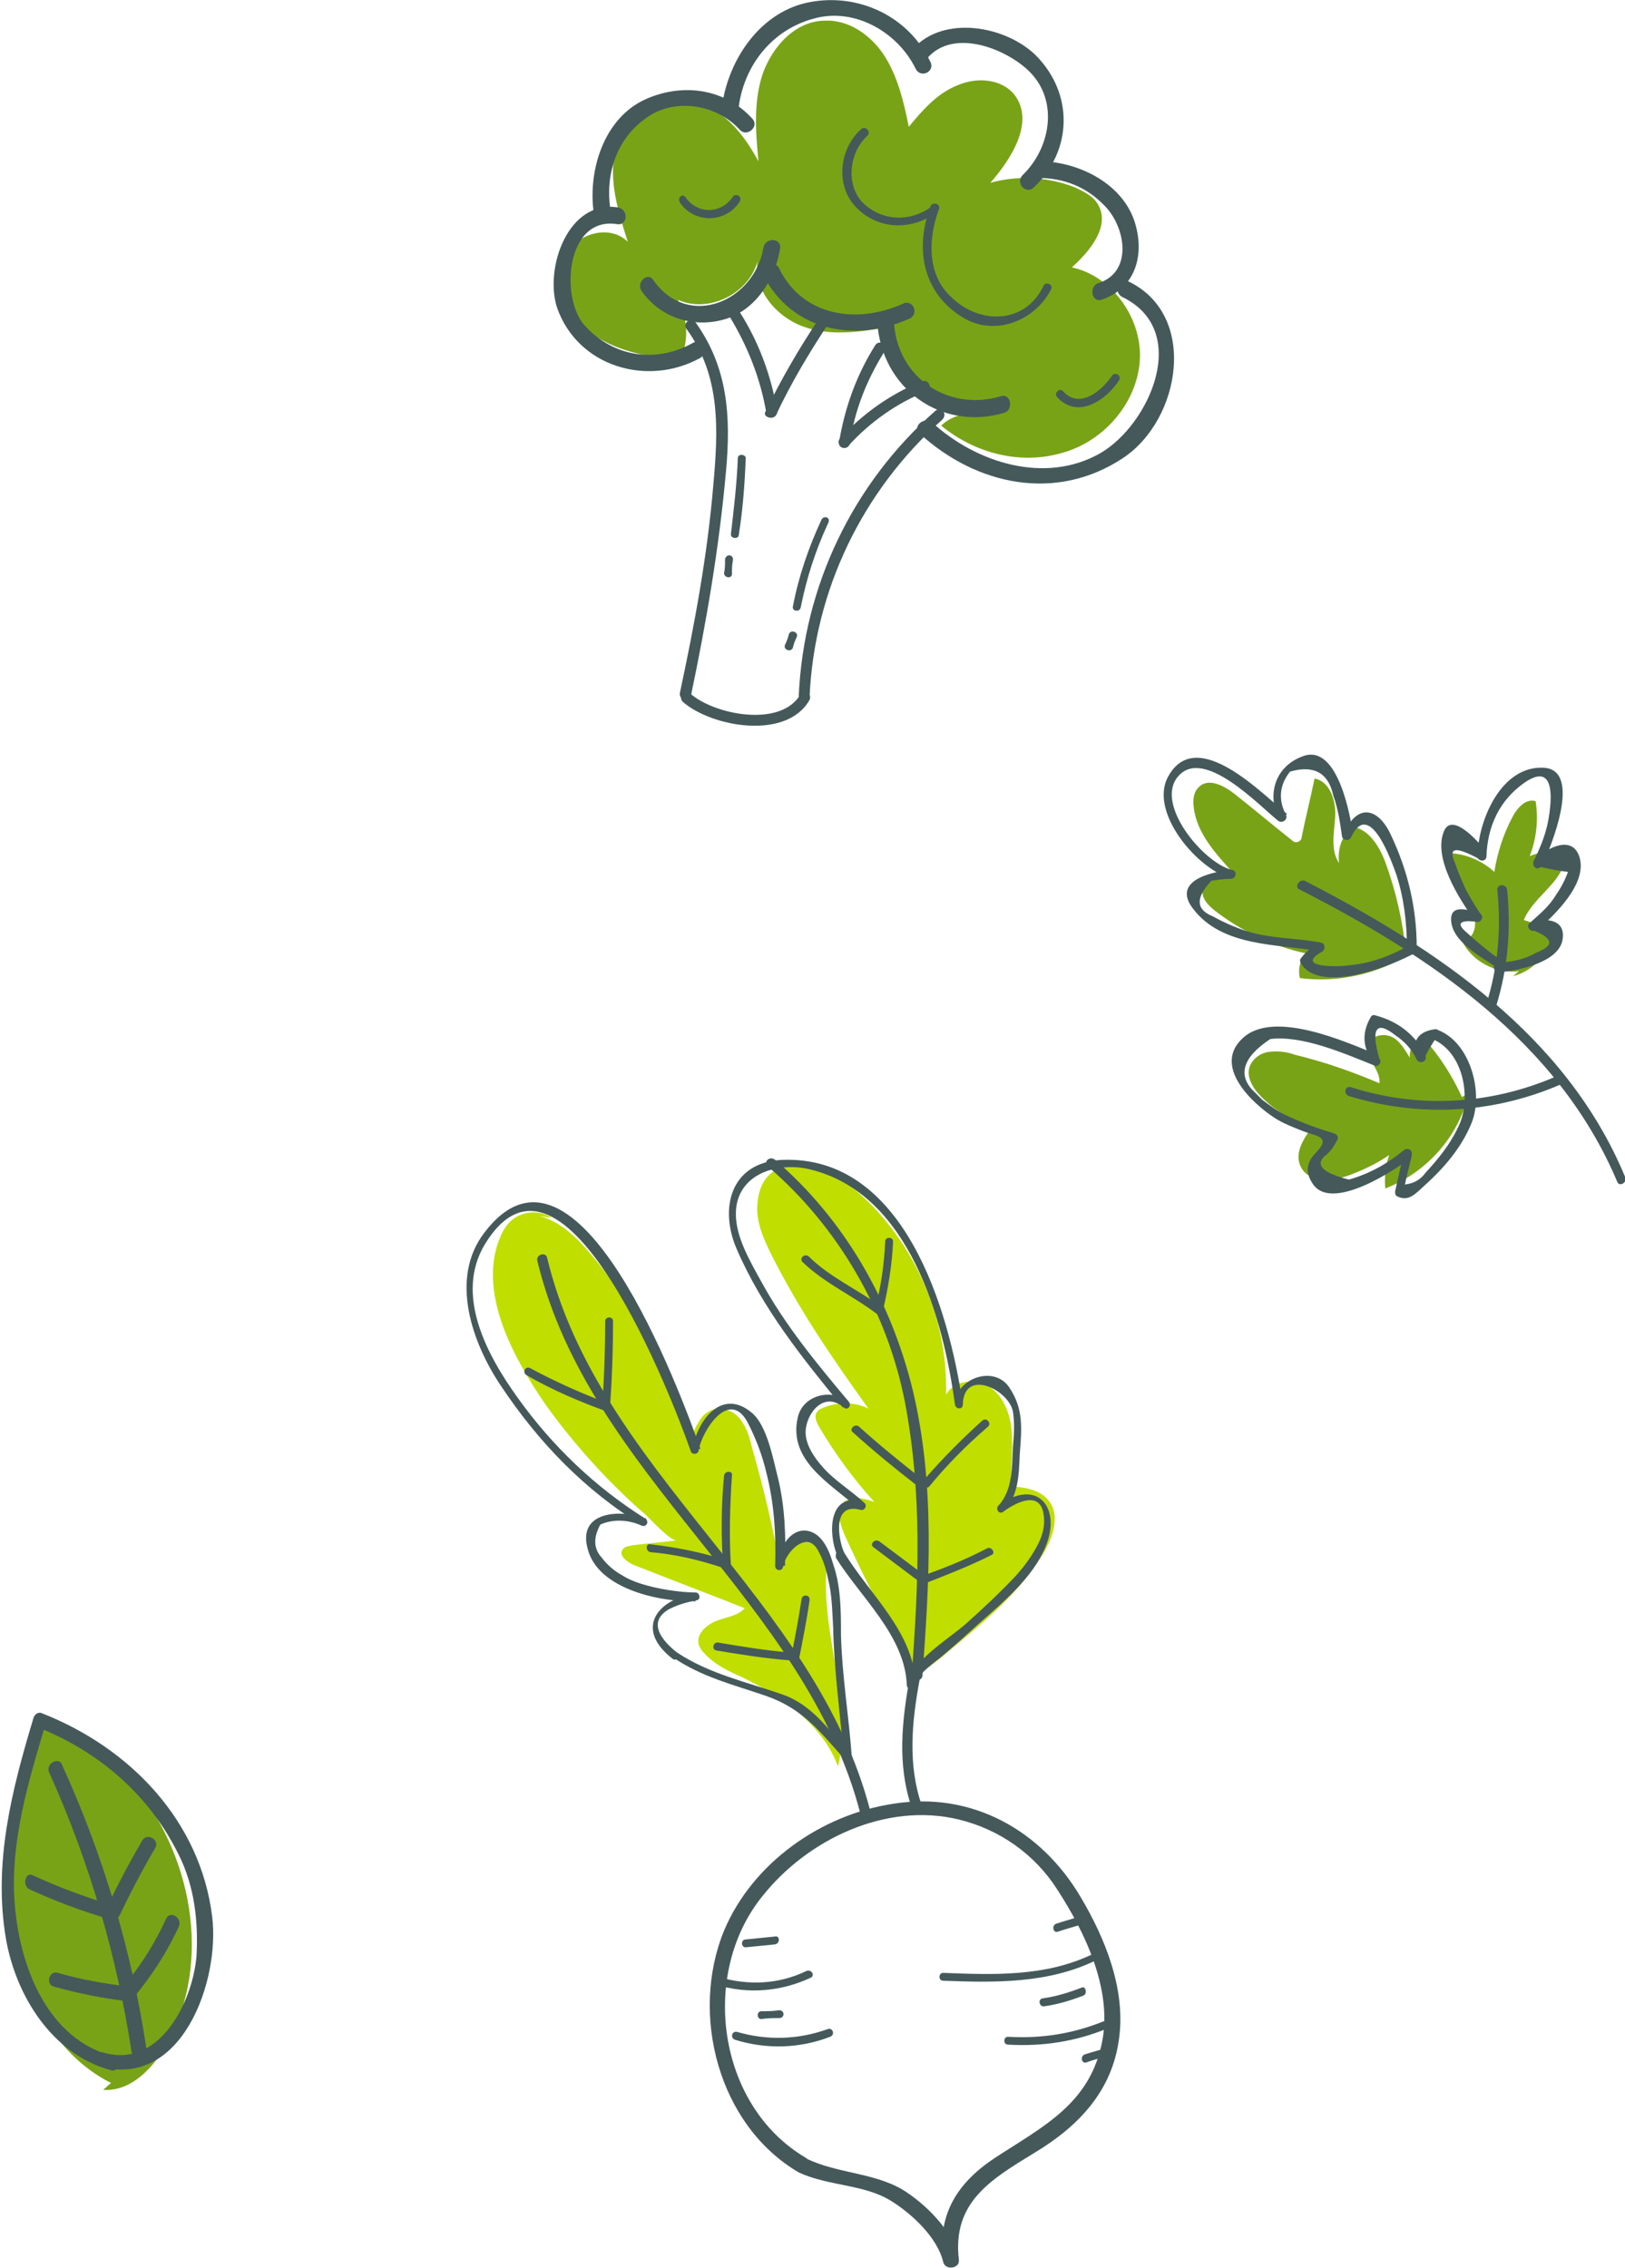 <svg fill="none" height="339" viewBox="0 0 243 339" width="243" xmlns="http://www.w3.org/2000/svg" xmlns:xlink="http://www.w3.org/1999/xlink"><clipPath id="a"><path d="m0 0h243v339h-243z"/></clipPath><g clip-path="url(#a)"><path d="m16.602 311.375c-8.815-4.409-13.81-14.548-14.692-24.393s1.616-19.691 4.114-29.242c5.289.882 9.843 4.261 13.369 8.376 9.256 10.58 12.488 27.038 5.583 39.381-2.057 3.673-5.436 7.2-9.55 6.906" fill="#79a316"/><path d="m17.042 307.407c-9.99-2.498-14.104-13.519-14.839-22.776-.735-9.258 2.057-18.368 4.701-27.185-.441.294-.881.441-1.322.735 9.256 3.673 16.749 10.139 21.156 19.103 2.351 4.702 2.938 9.992 2.644 15.135-.588 6.906-5.583 16.898-13.957 14.4-1.322-.441-2.057 1.764-.588 2.057 12.341 3.527 18.071-12.784 16.895-22.335-1.763-14.401-12.341-25.274-25.417-30.417-.588-.294-1.175.147-1.322.734-3.232 10.727-6.024 21.601-4.114 32.916 1.469 8.523 6.905 17.339 15.72 19.69 1.175.441 1.763-1.763.441-2.057z" fill="#45595b"/><path d="m7.346 264.94c6.024 13.372 10.137 27.479 12.341 41.879.147 1.47 2.351.882 2.204-.588-2.204-14.694-6.464-28.948-12.635-42.466-.441-1.176-2.498-.147-1.91 1.175z" fill="#45595b"/><path d="m4.408 282.427c3.82 1.763 7.787 3.232 11.753 4.408 1.322.441 2.057-1.763.588-2.057-3.967-1.176-7.933-2.645-11.753-4.409-1.175-.734-1.763 1.47-.588 2.058z" fill="#45595b"/><path d="m17.924 286.247c1.616-3.38 3.379-6.759 5.289-9.992.735-1.176-1.175-2.351-1.91-1.176-1.91 3.233-3.673 6.613-5.289 9.993-.588 1.322 1.322 2.498 1.91 1.175z" fill="#45595b"/><path d="m8.08 296.974c3.673 1.029 7.346 1.763 11.166 2.204 1.469.147 1.469-2.057 0-2.204-3.526-.441-7.052-1.029-10.578-2.057-1.322-.441-1.91 1.763-.588 2.057z" fill="#45595b"/><path d="m20.128 298.443c2.644-3.232 4.848-6.612 6.611-10.433.588-1.322-1.322-2.498-1.91-1.175-1.616 3.527-3.673 6.906-6.317 9.992-.881 1.029.588 2.645 1.616 1.616z" fill="#45595b"/><path d="m80.657 181.77c3.379.882 5.877 3.527 8.08 6.172 6.905 8.228 11.9 18.074 14.544 28.36.147-1.323.441-2.645 1.176-3.674.587-1.175 1.763-2.057 3.085-2.057s2.644.735 3.379 1.91c.735 1.029 1.175 2.351 1.469 3.674 1.469 5.143 2.792 10.433 3.82 15.723 1.175-.588 2.351-1.176 3.673-1.323s2.791.441 3.379 1.617c.441.881.441 1.91.294 2.939-.588 9.698 3.967 19.543 1.763 28.948-2.351-6.319-8.374-10.433-14.398-13.372-2.057-.882-4.114-1.911-5.583-3.527-.441-.441-.734-.882-.881-1.469-.294-1.47 1.175-2.792 2.644-3.38s3.232-.735 4.261-1.91c-5.583-2.205-11.019-4.262-16.602-6.466-1.028-.441-2.351-1.469-1.616-2.351.294-.441.881-.441 1.469-.588 2.204-.294 4.407-.441 6.612-.735-1.029.147-4.261-3.526-4.996-4.114-1.91-1.616-3.673-3.38-5.436-5.143-3.379-3.527-6.611-7.347-9.403-11.315-4.407-6.465-9.697-15.87-6.905-23.952.441-1.175.881-2.204 1.763-3.085 1.616-1.617 4.407-1.911 6.317-.588" fill="#c0de00"/><path d="m135.31 247.307c-3.232-5.878-6.317-11.902-9.109-18.074-.587-1.47-1.175-3.38-.147-4.555 1.176-1.176 3.086-.735 4.702-.147-3.085-3.38-5.877-7.201-8.228-11.168-.44-.735-.881-1.763-.293-2.351.147-.294.587-.441.881-.588 2.204-.882 4.701-.882 6.758.147-5.289-7.347-10.431-14.841-14.544-23.07-1.176-2.351-2.351-4.996-2.057-7.641.734-8.523 10.284-5.731 14.544-2.058 8.815 7.495 13.958 19.103 13.664 30.712 1.175-2.351 4.701-2.498 6.758-1.029 2.057 1.617 2.938 4.262 3.085 6.907s-.147 5.143-.147 7.788c1.91.146 4.114.44 5.436 1.91 2.204 2.351.735 6.171-1.028 8.816-3.967 6.172-9.403 10.287-14.986 14.989-1.322 1.028-2.644 2.204-4.26 2.351" fill="#c0de00"/><g fill="#45595b"><path d="m119.443 324.746c-12.047-7.053-16.307-23.658-11.165-36.148 4.26-10.139 14.544-17.339 25.269-18.956 11.754-1.91 22.185 3.968 28.061 13.96 3.673 6.172 6.758 13.813 5.73 21.16-1.028 7.788-6.024 13.078-12.635 17.046-6.464 3.967-12.341 7.347-11.312 16.016.147 1.323-2.057 1.617-2.351.294-.882-3.673-4.701-7.2-7.787-9.11-3.966-2.498-9.402-2.204-13.81-4.262-1.322-.734-.294-2.791 1.176-2.057 4.848 2.351 10.725 2.057 15.132 5.143 3.232 2.204 6.758 5.878 7.64 9.699-.735.147-1.47.293-2.351.293-.882-6.906 2.204-11.608 7.787-15.282 7.198-4.702 14.25-8.082 16.013-17.486 1.47-7.788-2.644-16.311-6.758-22.629-3.379-5.29-8.668-8.964-14.691-10.433-10.872-2.645-22.625 2.938-29.384 11.461-9.402 11.609-6.758 31.299 6.465 39.087 1.469.882.294 2.939-1.029 2.204z"/><path d="m162.049 287.57c-1.322.44-2.498.734-3.82 1.175-.734.294-1.028-.881-.294-1.175 1.323-.441 2.498-.735 3.82-1.176.588-.294.882.882.294 1.176z"/><path d="m163.959 293.007c-7.199 3.526-15.133 3.379-22.919 3.085-.735 0-.735-1.175 0-1.175 7.639.294 15.279.588 22.331-2.792.588-.441 1.322.441.588.882z"/><path d="m162.049 298.297c-1.91.734-3.82 1.322-5.877 1.616-.734.147-1.028-1.029-.293-1.176 2.056-.294 3.966-.881 5.876-1.616.588-.294.882.882.294 1.176z"/><path d="m165.428 303.293c-4.701 1.91-9.549 2.645-14.692 2.351-.734 0-.734-1.176 0-1.176 4.996.294 9.697-.441 14.398-2.351.588-.294 1.029.882.294 1.176z"/><path d="m166.31 307.113c-1.323.441-2.645.735-3.82 1.176-.735.294-1.029-.882-.294-1.176 1.322-.441 2.645-.735 3.82-1.175.587-.147 1.028 1.028.294 1.175z"/><path d="m115.917 290.655c-1.469.147-2.938.294-4.408.441-.734 0-.734-1.175 0-1.175 1.47-.147 2.939-.294 4.408-.441.735-.147.735 1.028 0 1.175z"/><path d="m121.206 295.652c-4.407 2.057-9.402 2.498-14.104 1.028-.734-.294-.44-1.322.294-1.175 4.408 1.322 8.962 1.175 13.223-.882.734-.294 1.322.735.587 1.029z"/><path d="m116.505 301.676c-.881 0-1.763 0-2.644.147-.735 0-.735-1.175 0-1.175.881 0 1.763 0 2.644-.147.882 0 .882 1.175 0 1.175z"/><path d="m124.145 304.468c-4.555 1.763-9.55 1.91-14.251.441-.735-.294-.441-1.323.294-1.176 4.554 1.323 9.255 1.176 13.663-.44.734-.147 1.028.881.294 1.175z"/><path d="m137.514 251.127c-1.175 6.319-1.763 12.638.294 18.662.294 1.029-1.175 1.323-1.469.441-2.204-6.465-1.469-12.931-.294-19.543 0-.882 1.616-.441 1.469.44z"/><path d="m126.201 232.025c3.82 6.318 10.431 11.902 10.725 19.69-.441 0-.735-.147-1.175-.147.734-3.379 6.17-6.612 8.668-8.816 2.644-2.351 5.142-4.703 7.493-7.201 1.322-1.469 2.497-3.085 3.379-4.849.734-1.469 1.028-2.939.734-4.555-.734-3.674-4.848-1.029-6.023-.147-.588.441-1.176-.441-.735-.882 2.204-2.351 2.057-5.877 2.204-8.816.147-1.764.294-3.38 0-5.29-.588-3.233-7.346-6.613-7.493-1.029 0 .735-1.028.735-1.175 0-1.763-13.078-6.905-31.446-21.45-35.12-4.995-1.322-11.313.588-11.313 6.613 0 3.527 2.204 7.2 3.82 10.139 3.526 6.466 8.374 12.343 13.076 17.927.441.588-.147 1.323-.735.882-3.085-2.645-5.73 1.029-5.73 3.674 0 1.91 1.323 3.82 2.498 5.143 1.763 2.057 4.261 3.526 6.317 5.437.441.44 0 1.175-.587 1.028-4.261-1.175-3.379 4.261-2.498 6.319.294.881-.734 1.175-1.028.441-1.322-3.233-1.322-9.258 3.673-8.082-.147.294-.294.734-.588 1.028-4.114-3.673-10.431-7.053-8.962-13.519.735-3.379 5.142-4.408 7.493-2.351-.294.294-.588.588-.735.882-6.023-7.347-12.047-14.841-15.867-23.658-2.644-6.025-1.028-12.931 6.612-13.372 18.364-.882 25.122 22.336 27.179 36.589-.441 0-.735 0-1.175 0 0-3.82 5.729-6.025 8.08-2.645 2.204 3.233 1.91 6.172 1.616 9.992-.147 3.086-.147 6.172-2.35 8.523-.294-.294-.441-.588-.735-.882 5.73-4.114 9.403.441 6.905 6.319-1.91 4.555-6.317 8.229-9.99 11.462-1.616 1.469-3.379 3.085-5.142 4.555-1.323 1.175-3.967 2.792-4.408 4.702-.147.735-1.175.588-1.175-.147-.294-7.347-6.905-13.078-10.578-18.956-.294-1.028.734-1.616 1.175-.881z"/><path d="m115.917 173.394c10.431 8.964 17.336 21.16 20.568 34.385 3.379 14.107 2.498 28.36 1.469 42.614 0 1.028-1.616 1.028-1.616 0 1.029-13.813 1.616-27.038-1.028-40.851-2.645-13.519-9.99-26.156-20.421-35.119-.882-.588.146-1.764 1.028-1.029z"/><path d="m137.073 222.033c-3.232-2.498-6.464-5.143-9.55-7.935-.587-.441.294-1.323.882-.882 3.085 2.792 6.17 5.29 9.549 7.935.588.441-.293 1.322-.881.882z"/><path d="m147.798 213.216c-3.232 2.792-6.17 5.731-8.815 8.963-.441.588-1.322-.293-.881-.881 2.791-3.233 5.729-6.172 8.815-8.964.587-.441 1.322.294.881.882z"/><path d="m131.197 196.464c-3.673-2.792-7.787-4.555-11.166-7.788-.587-.587.294-1.322.882-.881 3.232 3.232 7.492 4.996 11.165 7.788.588.441-.293 1.322-.881.881z"/><path d="m133.547 185.59c-.147 3.527-.734 6.907-1.469 10.14-.147.734-1.322.44-1.175-.294.881-3.233 1.322-6.613 1.469-9.846 0-.734 1.175-.734 1.175 0z"/><path d="m137.661 236.58c-2.351-1.763-4.701-3.527-7.052-5.29-.588-.441.147-1.322.882-.882 2.35 1.764 4.701 3.527 7.052 5.29.587.441-.147 1.323-.882.882z"/><path d="m148.239 232.466c-3.232 1.616-6.611 2.939-9.99 4.261-.735.294-1.029-.882-.294-1.176 3.379-1.175 6.611-2.498 9.696-4.114.588-.294 1.323.735.588 1.029z"/><path d="m128.699 271.259c-8.228-32.034-40.549-50.549-48.336-82.73-.294-1.028 1.322-1.469 1.469-.441 7.787 32.181 40.109 50.696 48.336 82.73.294 1.029-1.175 1.469-1.469.441z"/><path d="m101.226 247.013c4.848 3.233 10.431 4.408 15.867 6.319 4.554 1.616 7.052 5.584 10.137 8.963-.294.147-.735.294-1.029.441-.587-6.612-1.469-13.078-1.616-19.543-.147-2.352-.147-4.703-.734-7.054-.294-1.469-.735-2.939-1.469-4.261-1.617-3.233-4.849 0-5.289 2.351-.147.735-1.176.588-1.176-.147.147-4.702-.147-9.404-1.322-13.96-.588-2.498-1.469-4.849-2.645-7.2-2.791-5.731-7.052 1.029-7.492 3.968-.147.587-1.029.587-1.176 0-2.791-7.935-18.952-49.961-30.705-31.006-4.701 7.641.294 16.752 4.848 23.071 5.142 7.2 11.606 13.372 19.099 18.074.588.441.147 1.322-.588 1.028-1.91-.881-4.261-1.028-6.17-.147-1.028 1.911-1.028 3.527.147 4.85.881 1.175 1.91 2.057 3.232 2.791 2.498 1.617 7.934 2.499 10.872 2.499.588 0 .881 1.028.147 1.175-1.469.294-2.645.588-4.114 1.323-3.82 2.204-.147 5.437 1.176 6.465.734.588-.147 1.47-.735.882-5.436-4.262-2.498-8.67 3.379-9.699 0 .441.147.735.147 1.176-5.142.147-14.692-1.763-16.161-7.935-1.469-5.584 4.995-5.878 8.815-4.408-.147.294-.441.734-.588 1.028-8.668-5.29-15.573-12.49-21.156-20.866-4.261-6.318-7.787-16.017-2.498-22.923 13.81-18.221 29.236 23.658 32.322 32.328-.441 0-.735 0-1.176 0 .735-4.409 4.408-9.111 8.815-5.437 2.351 1.91 3.232 7.053 3.967 9.845 1.028 4.261 1.175 8.67 1.028 13.078-.44 0-.734-.147-1.175-.147.294-2.057 1.469-4.996 3.967-5.143 2.644 0 3.82 2.939 4.407 4.996 1.176 3.38 1.176 7.053 1.176 10.58.147 6.025 1.175 12.196 1.616 18.221 0 .441-.588.882-1.029.441-3.82-4.261-6.317-7.641-11.9-9.551-4.701-1.617-9.55-2.792-13.81-5.731-.588-.147 0-1.176.588-.735z"/><path d="m108.131 234.376c-3.526-1.176-7.199-2.057-10.872-2.351-.735-.147-.735-1.323 0-1.176 3.82.441 7.64 1.176 11.166 2.351.734.294.44 1.323-.294 1.176z"/><path d="m109.453 220.563c-.294 4.555-.441 9.111-.147 13.666 0 .735-1.175.735-1.175 0-.294-4.555-.294-9.111.146-13.666.147-.735 1.323-.735 1.176 0z"/><path d="m90.794 211.012c-4.114-1.47-8.227-3.233-12.047-5.437-.735-.441-.147-1.47.588-1.029 3.82 2.057 7.787 3.821 11.753 5.29.588.294.294 1.47-.294 1.176z"/><path d="m91.676 197.493c0 4.261-.147 8.376-.441 12.637 0 .735-1.175.735-1.175 0 .294-4.261.441-8.376.441-12.637 0-.735 1.175-.735 1.175 0z"/><path d="m117.974 248.189c-3.673-.294-7.346-.882-10.872-1.47-.734-.147-.44-1.322.294-1.175 3.526.587 7.052 1.175 10.578 1.469.735.147.735 1.323 0 1.176z"/><path d="m121.059 239.225c-.44 3.086-1.028 6.025-1.616 8.964-.147.734-1.322.441-1.175-.294.588-2.939 1.175-6.025 1.616-8.964.294-.735 1.322-.441 1.175.294z"/></g><path d="m219.64 163.402c-1.469 6.465-6.317 11.902-12.488 14.253-.146-1.616 0-3.379.588-4.996-1.91 1.323-4.114 2.351-6.17 3.086-2.498.882-5.877 1.029-7.052-1.322-1.029-2.058.44-4.262 1.763-6.025-2.939-.735-5.583-2.351-7.64-4.408-1.175-1.176-2.351-2.939-1.763-4.556.441-1.175 1.616-2.057 2.938-2.204 1.323-.147 2.645 0 3.82.441 4.261 1.029 8.521 2.498 12.635 4.261.294-2.057-2.498-3.967-1.616-6.024.588-1.176 2.351-1.47 3.526-.882s1.91 1.91 2.644 3.086c-.147-1.323.735-2.645 2.057-2.939 2.351 2.645 4.261 5.584 5.73 8.817" fill="#79a316"/><path d="m210.972 142.536c-4.995 3.086-10.872 4.408-16.601 3.673-.294-1.322 0-2.792 1.028-3.673-4.995-1.029-9.843-3.38-13.81-6.466-.882-.734-1.763-1.616-1.763-2.645 0-2.057 2.644-2.645 4.701-2.792-2.644-2.939-5.583-6.024-6.023-9.992-.147-1.175 0-2.351.881-3.086 1.469-1.322 3.82 0 5.289 1.176 2.792 2.204 5.583 4.555 8.374 6.759.294.294.735.588 1.176.294.294-.147.441-.441.441-.735.587-2.938 1.322-5.73 1.909-8.669 2.351.441 3.233 3.379 3.086 5.731-.147 2.351-.735 4.996.587 6.906-.293-2.057.441-4.114 1.91-5.437 2.498.294 4.114 2.939 4.995 5.29 1.617 4.408 2.645 8.964 3.086 13.519" fill="#79a316"/><path d="m226.252 145.915c2.938-.734 5.289-3.232 5.876-6.171-1.175-1.029-2.644-1.763-4.26-2.204 1.469-3.674 6.317-5.878 6.17-9.846-1.763-.44-3.673-.44-5.289.294 1.029-2.645 1.323-5.584.882-8.229-1.469-.44-2.792 1.029-3.526 2.498-1.322 2.499-2.204 5.29-2.645 8.082-1.763-1.616-4.113-2.645-6.464-2.792 0 2.058.588 4.262 1.616 6.025.735 1.176 1.616 2.351 1.91 3.821.294 1.469-.441 3.233-1.91 3.233 1.469 3.085 5.142 4.996 8.521 4.555" fill="#79a316"/><path d="m194.371 132.984c19.54 9.993 38.639 22.777 47.454 43.643.294.882 1.616.147 1.175-.735-8.815-21.16-28.208-34.091-47.894-44.23-.882-.294-1.616 1.029-.735 1.322z" fill="#45595b"/><path d="m210.679 141.36c-2.939 1.617-5.73 2.645-8.962 2.939-1.91.294-8.228.294-3.967-2.057.441-.294.441-1.176-.147-1.323-3.82-.734-7.64-.587-11.313-1.763-1.763-.588-3.379-1.322-4.995-2.204-2.497-1.029-2.497-2.792-.147-5.29 1.029-.147 1.91-.294 2.939-.294.734 0 1.028-1.176.147-1.322-4.261-1.029-11.607-9.846-8.081-13.96 3.82-4.555 12.194 4.408 14.986 6.612.587.441 1.469-.147 1.175-.881-1.175-2.204-1.028-4.409.588-6.466 3.526-1.028 5.729.147 6.464 3.527.735 2.057 1.028 4.114 1.322 6.171.147.588 1.029.735 1.323.147 2.791-6.024 6.17 3.821 6.758 5.437 1.175 3.527 1.616 7.348 1.616 11.021 0 .882 1.469.882 1.469 0 0-5.878-1.322-11.462-3.82-16.752-1.91-4.261-5.142-4.849-7.052-.293l1.322.147c-.293-2.498-2.203-13.519-7.345-11.756-4.261 1.469-5.583 5.731-3.673 9.551.44-.293.734-.587 1.175-.881-3.526-2.792-13.516-13.372-17.777-5.584-2.938 5.29 4.408 13.96 9.55 15.282l.147-1.322c-2.792.146-9.256 1.469-6.024 5.73 4.407 5.878 12.782 5.29 19.246 6.466 0-.441-.147-.882-.147-1.323-1.322.735-2.057 1.176-2.938 2.352-.147.146-.147.44 0 .734 2.938 4.702 13.81.294 17.189-1.616.441-.294-.294-1.47-1.028-1.029z" fill="#45595b"/><path d="m223.754 150.324c1.763-5.731 2.204-11.462 1.616-17.34-.147-.881-1.469-.881-1.469 0 .588 5.731.147 11.462-1.616 17.046-.147.735 1.175 1.176 1.469.294z" fill="#45595b"/><path d="m201.717 163.843c10.578 3.232 21.597 2.645 31.734-1.764.881-.294.147-1.616-.735-1.175-9.843 4.261-20.568 4.849-30.705 1.616-.882-.294-1.176 1.029-.294 1.323z" fill="#45595b"/><path d="m224.489 143.564c-1.91-1.322-3.673-2.791-5.436-4.408-2.204-2.057 2.057-1.322 1.91-1.322.441 0 .881-.588.587-1.029-.881-1.176-1.616-2.498-2.35-3.821-.588-1.322-1.175-2.645-1.616-3.967-1.029-2.351 0-2.498 3.379-.735.441.588 1.322.441 1.322-.294.147-4.408 1.91-8.375 5.73-11.02 5.583-3.821 3.526 5.583 3.379 6.318-.441 1.91-1.175 3.674-2.057 5.437-.294.735.441 1.47 1.028.882 1.323.294 2.792.588 4.114.734-.441 1.176-1.028 2.352-1.763 3.38-1.028 1.764-2.497 2.939-3.967 4.262-.587.44 0 1.322.735 1.175 2.791 1.176 2.938 2.204.294 3.233-1.763 1.029-3.82 1.469-5.73 1.469-.881 0-.881 1.47 0 1.47 2.645-.147 8.668-1.323 9.55-4.555.734-3.086-1.91-3.674-4.408-2.939l.735 1.175c2.497-2.204 7.346-6.759 6.317-10.727-1.028-3.673-4.995-1.469-6.611.147.294.294.734.588 1.028.882 1.029-2.204 6.171-14.254.147-14.548-6.317-.293-9.696 7.788-9.843 12.931.441-.146.881-.293 1.322-.293-.588-.882-4.995-6.172-6.317-3.233-1.763 3.967 2.203 10.139 4.407 13.225.147-.294.441-.735.588-1.029-1.029-.147-3.82-1.322-3.967.882-.147 3.38 4.408 5.731 6.758 7.347.735.735 1.469-.441.735-1.029z" fill="#45595b"/><path d="m214.205 155.32c4.848 2.057 5.876 9.257 3.819 13.225-1.175 2.498-2.938 4.702-4.848 6.759-.734 1.029-1.763 1.617-3.085 1.764.294-1.47.734-2.939 1.028-4.409.147-.734-.587-1.175-1.175-.734-2.498 2.057-5.142 3.526-8.227 4.408-4.114-1.029-5.289-2.351-3.233-3.821.735-.734.882-1.028 1.47-2.057.293-.441 0-.882-.441-1.028-2.498-.735-4.848-1.617-7.052-2.645-1.322-.588-2.498-1.47-3.673-2.352-.294-.293-.735-.734-1.028-1.028-2.792-2.498-2.057-5.29 2.203-8.082 4.849-.588 11.166 2.204 15.573 3.967.588.294 1.176-.587.735-1.028-1.322-4.555-.441-5.731 2.351-3.527 1.322.882 2.497 2.057 3.232 3.674.441.734 1.616.294 1.322-.588.441-.882.882-1.616 1.469-2.498.882-.147.882-1.47 0-1.47-2.497.294-3.673 1.764-2.791 4.262.441-.147.881-.294 1.322-.588-1.763-2.939-4.114-4.849-7.493-5.731-.293-.147-.587 0-.734.294-1.322 2.351-1.176 4.408.294 6.613.293-.294.587-.735.734-1.029-4.701-1.91-15.72-6.906-20.274-2.351-4.261 4.114 1.469 9.551 4.848 11.755 1.322.882 2.938 1.47 4.407 2.058 1.91.734 4.114.734 1.91 3.085-1.469 1.47-1.763 2.939-.587 4.703 2.791 4.408 12.635-2.204 14.838-3.968-.44-.294-.734-.441-1.175-.735-.441 1.911-.882 3.968-1.322 5.878 0 .294 0 .588.294.735 1.763.882 2.791-.441 4.113-1.616 2.939-2.645 5.583-5.731 7.052-9.405 1.763-4.408-.147-11.902-4.995-13.813-1.028-.293-1.616.882-.881 1.323z" fill="#45595b"/><path d="m104.605 52.9c-2.645 1.029-5.583.735-8.375.147-3.526-.735-7.199-2.204-9.697-4.849s-3.526-6.906-1.91-10.139c1.763-3.233 6.611-4.555 9.256-1.91-1.175-3.674-2.351-7.347-2.204-11.168.147-3.821 1.91-7.788 5.436-9.404 3.085-1.469 6.758-.882 9.696.882 2.939 1.763 4.995 4.702 6.612 7.641-.441-4.408-.735-8.817.587-12.931 1.469-4.261 4.995-8.082 9.403-8.082 3.673-.147 7.052 2.351 8.962 5.437 1.91 3.086 2.791 6.759 3.526 10.433 2.057-2.498 4.26-4.996 7.199-6.172 2.938-1.323 6.758-1.029 8.668 1.469 2.938 3.967-.441 9.405-3.673 13.078 4.114-1.176 8.815-.882 12.782.735 1.175.588 2.497 1.175 3.232 2.351 2.057 3.233-1.029 7.053-3.82 9.551 6.17 1.323 10.725 7.935 10.137 14.254-.587 6.319-5.583 11.902-11.753 13.519-6.171 1.763-12.929 0-17.924-4.114 1.028-1.029 2.645-1.763 4.114-1.616-6.318-.882-11.754-6.612-12.194-13.078-4.261.735-8.668 1.323-12.635-.147s-7.346-5.437-6.758-9.698c-1.323 4.849-7.346 7.788-11.901 5.731 1.323 2.498 1.616 5.437.735 7.935" fill="#79a316"/><g fill="#45595b"><path d="m102.694 49.226c5.143 7.053 4.702 15.135 3.967 23.364-.881 10.433-2.791 20.719-4.995 31.006-.147 1.028 1.322 1.616 1.616.587 2.351-11.167 4.261-22.335 5.289-33.797.735-8.082.294-15.429-4.554-22.189-.735-.882-2.057.147-1.323 1.029z"/><path d="m109.012 47.169c2.792 4.555 4.701 9.404 5.583 14.547.147 1.029 1.763.735 1.616-.294-.881-5.29-2.791-10.433-5.73-14.988-.587-.882-2.057-.147-1.469.735z"/><path d="m116.064 62.01c2.204-4.702 4.848-9.111 7.64-13.372.587-.882-.735-1.763-1.323-.882-2.938 4.408-5.582 8.964-7.933 13.813-.441.735 1.175 1.323 1.616.441z"/><path d="m130.903 51.577c-2.792 4.408-4.555 9.258-5.436 14.547-.147 1.029 1.469 1.175 1.616.147.735-4.996 2.498-9.404 5.142-13.666.588-1.029-.734-1.91-1.322-1.029z"/><path d="m126.936 66.566c3.232-3.527 7.199-6.319 11.606-8.082 1.029-.441.294-1.91-.734-1.469-4.702 1.91-8.815 4.849-12.194 8.523-.735.882.587 1.763 1.322 1.029z"/><path d="m139.864 61.423c-12.341 10.874-19.687 26.156-20.421 42.613 0 1.029 1.616 1.176 1.616.147.735-16.017 7.933-30.858 19.834-41.438.881-.882-.147-2.057-1.029-1.323z"/><path d="m102.107 104.918c4.408 3.821 15.573 5.731 18.952-.294.441-.881-.881-1.91-1.322-.881-2.938 5.143-13.075 3.085-16.601-.147-.882-.735-1.763.587-1.029 1.322z"/><path d="m110.334 68.476c-.147 3.821-.587 7.494-1.028 11.315-.147.735 1.175.882 1.175.147.588-3.674.882-7.494 1.029-11.315.147-.735-1.176-.882-1.176-.147z"/><path d="m108.424 83.611c0 .735 0 1.323-.147 2.057 0 .735 1.176.882 1.176.147 0-.735 0-1.323.147-2.057.147-.882-1.029-1.029-1.176-.147z"/><path d="m122.822 77.733c-1.91 4.114-3.379 8.376-4.26 12.931-.147.735 1.028.882 1.175.147.881-4.408 2.204-8.523 4.114-12.637.44-.882-.735-1.176-1.029-.441z"/><path d="m117.974 94.779c-.147.588-.294 1.029-.588 1.616-.294.735.882 1.176 1.175.441.147-.588.294-1.029.588-1.616.294-.735-.881-1.176-1.175-.441z"/><path d="m103.576 51.284c-5.583 3.086-11.9 2.057-16.161-2.645-3.673-4.114-2.792-16.311 4.848-15.135 1.616.294 1.763-2.204.147-2.498-7.493-1.176-11.019 9.111-9.109 14.988 3.085 8.817 13.516 11.902 21.449 7.494 1.323-.882.294-3.086-1.175-2.204z"/><path d="m91.235 31.005c-.735-5.584 1.322-11.021 6.317-13.96 4.261-2.351 9.844-1.175 13.076 2.351 1.028 1.176 2.938-.441 1.91-1.616-4.114-4.555-10.431-5.437-16.014-2.939-6.17 2.792-8.521 10.433-7.787 16.605.294 1.616 2.644 1.029 2.498-.441z"/><path d="m110.481 15.87c.882-6.319 5.142-11.462 11.166-13.078 6.171-1.763 12.635 2.057 15.279 7.494.735 1.47 2.939.441 2.204-1.029-3.232-6.759-10.578-10.286-17.924-8.964-7.346 1.322-12.194 8.376-13.222 15.429-.147 1.616 2.35 1.763 2.497.147z"/><path d="m138.689 8.67c3.967-4.555 11.9-1.323 15.279 2.057 4.408 4.408 3.086 11.462-1.028 15.429-1.175 1.175.441 2.939 1.616 1.91 5.877-5.584 6.024-14.107.294-19.837-4.555-4.408-13.81-6.025-18.365-.882-.881 1.176 1.176 2.498 2.204 1.323z"/><path d="m155.144 26.597c3.967 0 7.346 1.323 10.137 4.261 3.086 3.233 4.114 9.845-1.028 11.462-1.469.441-1.029 2.939.441 2.498 5.289-1.763 6.611-7.053 4.848-12.049-2.057-5.584-8.521-8.67-14.251-8.67-1.469 0-1.763 2.498-.147 2.498z"/><path d="m167.779 44.377c10.431 4.996 4.113 19.103-3.232 23.364-8.228 4.702-18.512 1.469-25.123-4.555-1.175-1.029-3.085.588-1.91 1.616 8.521 7.788 20.421 10.286 30.412 3.674 8.668-5.731 11.312-21.454.734-26.45-1.469-.735-2.204 1.616-.881 2.351z"/><path d="m95.936 43.495c2.791 3.967 7.64 5.584 12.341 4.261 4.702-1.323 7.64-6.025 8.375-10.58.293-1.616-2.204-1.763-2.498-.147-1.322 7.935-11.166 12.343-16.455 4.849-.735-1.323-2.644.294-1.763 1.616z"/><path d="m114.154 41.144c4.261 8.376 13.81 10.139 21.891 6.466 1.469-.735.44-2.939-1.029-2.204-6.905 3.086-14.985 1.91-18.511-5.29-.735-1.469-3.085-.441-2.351 1.029z"/><path d="m131.196 48.198c.588 9.698 9.403 16.311 18.952 13.519 1.47-.441 1.029-2.939-.44-2.498-7.787 2.351-15.427-2.645-16.014-10.874-.147-1.616-2.645-1.763-2.498-.147z"/><path d="m128.846 19.25c-3.086 2.645-3.967 7.788-1.323 11.168 3.086 3.821 8.375 4.261 12.341 1.469.588-.441-.147-1.469-.734-.882-3.085 2.204-7.346 2.057-10.137-.735-2.645-2.792-1.91-7.641.734-9.992.588-.588-.294-1.469-.881-1.029z"/><path d="m101.666 30.27c2.204 3.233 6.905 3.086 8.962-.147.441-.735-.588-1.323-1.028-.735-1.763 2.645-5.289 2.645-7.052.147-.441-.735-1.323 0-.882.735z"/><path d="m139.13 30.858c-2.351 6.319-1.175 12.931 4.848 16.605 4.848 2.939 10.872.441 13.223-4.261.294-.735-.882-1.175-1.176-.441-2.791 5.878-9.843 5.731-13.957 1.469-3.526-3.38-3.232-8.817-1.616-13.078.147-.735-1.028-1.029-1.322-.294z"/><path d="m158.082 59.365c3.085 3.38 7.346.441 9.256-2.498.441-.735-.588-1.323-1.029-.735-1.469 2.204-4.848 5.143-7.345 2.351-.441-.588-1.47.294-.882.882z"/></g></g></svg>